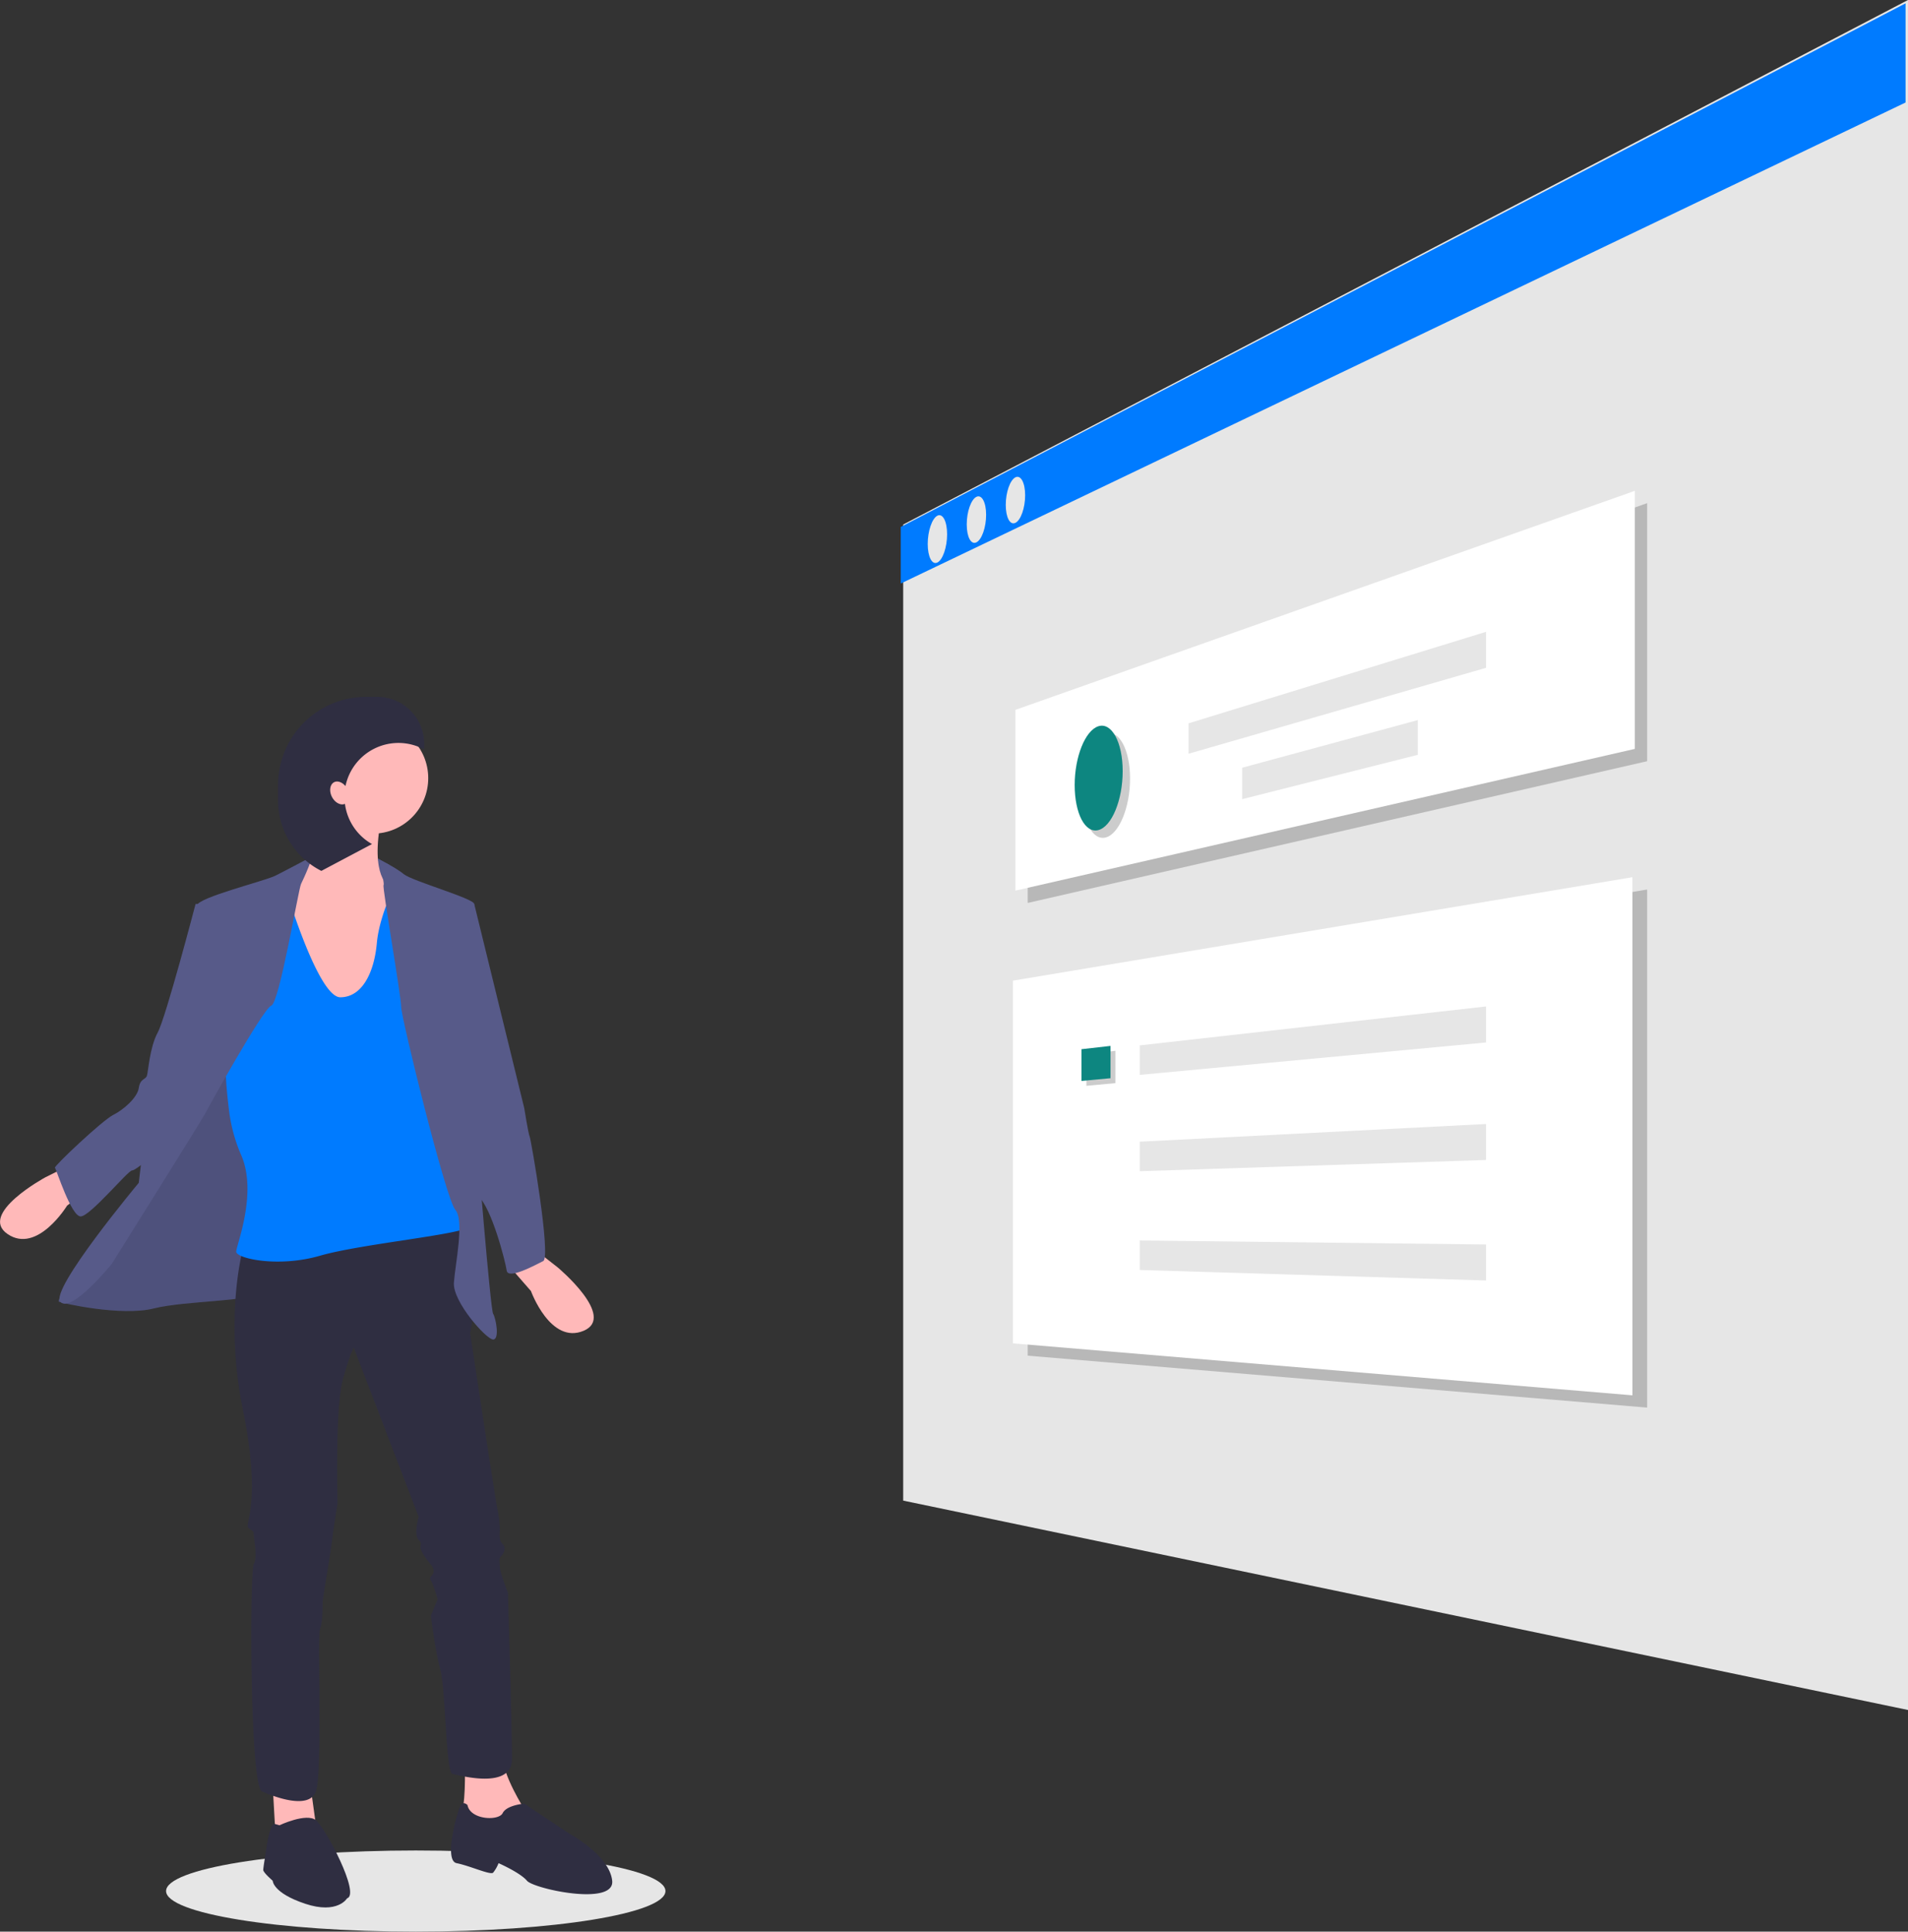 <svg xmlns="http://www.w3.org/2000/svg" width="705.62" height="714.23" viewBox="0 0 705.62 714.23">
  <rect x="0" y="0" width="705.62" height="714.23" fill="#333333" stroke="none"/>
  <defs>
    <style>
      .cls-1 {
        fill: #e6e6e6;
      }

      .cls-2 {
        fill: #007bff;
      }

      .cls-3 {
        opacity: 0.2;
      }

      .cls-3, .cls-9 {
        isolation: isolate;
      }

      .cls-4 {
        fill: #fff;
      }

      .cls-5 {
        fill: #0d8680;
      }

      .cls-6 {
        fill: #575a89;
      }

      .cls-7 {
        fill: #ffb9b9;
      }

      .cls-8 {
        fill: #2f2e41;
      }

      .cls-9 {
        opacity: 0.1;
      }
    </style>
  </defs>
  <g id="Livello_2" data-name="Livello 2">
    <g id="aee07f99-5223-45c5-8204-b56b0229636c">
      <ellipse class="cls-1" cx="153.76" cy="699.23" rx="92.34" ry="15"/>
      <polygon class="cls-1" points="705.62 632.28 334.02 554.86 334.02 193.94 705.62 0 705.62 632.28"/>
      <polygon class="cls-2" points="704.72 37.9 333.12 215.76 333.12 194.84 704.72 1.23 704.72 37.9"/>
      <path class="cls-1" d="M350.26,197.55c0,4.81-1.63,9.5-3.61,10.45s-3.56-2.13-3.56-6.88,1.59-9.41,3.56-10.43S350.26,192.74,350.26,197.55Z"/>
      <path class="cls-1" d="M364.69,190.35c0,4.68-1.63,9.25-3.61,10.2s-3.56-2-3.56-6.66,1.59-9.17,3.56-10.17S364.69,185.67,364.69,190.35Z"/>
      <path class="cls-1" d="M379.12,183.13c0,4.68-1.62,9.25-3.61,10.2s-3.56-2-3.56-6.65,1.59-9.17,3.56-10.18S379.12,178.45,379.12,183.13Z"/>
      <polygon class="cls-3" points="609.15 281.46 380.06 333.87 380.06 267.03 609.15 186.04 609.15 281.46"/>
      <polygon class="cls-4" points="604.6 276.91 375.51 329.32 375.51 262.48 604.6 181.49 604.6 276.91"/>
      <path class="cls-3" d="M417.92,287.85c0,10.77-4.07,20.54-9,21.81s-8.74-6.23-8.74-16.66,3.88-20.15,8.74-21.73S417.92,277.08,417.92,287.85Z"/>
      <path class="cls-5" d="M415.19,285.12c0,10.77-4.07,20.54-9,21.81s-8.75-6.22-8.75-16.66,3.88-20.15,8.75-21.73S415.19,274.36,415.19,285.12Z"/>
      <polygon class="cls-1" points="549.58 246.93 439.55 278.7 439.55 267.46 549.58 233.62 549.58 246.93"/>
      <polygon class="cls-1" points="524.33 279.1 459.39 295.49 459.39 283.87 524.33 266.26 524.33 279.1"/>
      <polygon class="cls-3" points="609.15 520.47 380.06 501.27 380.06 367.14 609.15 328.9 609.15 520.47"/>
      <polygon class="cls-4" points="603.7 515.93 374.61 496.72 374.61 362.6 603.7 324.35 603.7 515.93"/>
      <polygon class="cls-3" points="412.5 400.49 401.78 401.49 401.78 389.77 412.5 388.55 412.5 400.49"/>
      <polygon class="cls-5" points="410.69 398.68 399.96 399.68 399.96 387.95 410.69 386.73 410.69 398.68"/>
      <polygon class="cls-1" points="549.58 385.46 421.51 397.44 421.51 386.54 549.58 372.15 549.58 385.46"/>
      <polygon class="cls-1" points="549.58 428.91 421.51 433.06 421.51 422.15 549.58 415.61 549.58 428.91"/>
      <polygon class="cls-1" points="549.58 473.47 421.51 469.58 421.51 458.67 549.58 460.16 549.58 473.47"/>
      <polygon class="cls-6" points="143.36 329.25 118.85 329.25 118.85 317.24 139.36 317.24 143.86 319.75 143.36 329.25"/>
      <polygon class="cls-7" points="100.84 659.9 101.84 677.91 116.85 674.91 114.35 656.9 100.84 659.9"/>
      <path class="cls-7" d="M171.88,650.4s.5,15-1,19,4,6,4,6h12l7,1v-7.5s-8-12.51-8-19.51S171.88,650.4,171.88,650.4Z"/>
      <path class="cls-8" d="M103.34,674.91s10-4.73,13.51-1.86,16.51,27.37,11.51,28.87c0,0-3.51,6-15.51,2s-12-8.5-12-8.5-3.5-3-3.5-4,1.5-10,1.5-10,1.11-7.53,2.81-7Z"/>
      <path class="cls-8" d="M172.88,667.41s-1.5-1.5-2.5,0-6.51,20.51-1.51,21.51,12.51,4.5,13.51,3.5a13.51,13.51,0,0,0,2-3.5s8,3.5,10.51,6.5,32.51,9.5,31.51,0-16-17.51-16-17.51l-16.5-11s-6.51.5-8,3.5S173.88,672.91,172.88,667.41Z"/>
      <path class="cls-6" d="M26.31,473.82s-5.5,7-4.5,7.5,23,5.5,35,2.5,37-2.5,38.52-6,20-47,20-47l-6-33-6.51-8.5-15-13-30,56Z"/>
      <path class="cls-9" d="M26.31,473.82s-5.5,7-4.5,7.5,23,5.5,35,2.5,37-2.5,38.52-6,20-47,20-47l-6-33-6.51-8.5-15-13-30,56Z"/>
      <path class="cls-8" d="M89.84,461.81s-7,25,0,59.53.5,42,2,43.52,2,1,2,2.5,1.5,8.5,0,11-1.5,82,3,84,17.51,7,20,0,.5-57.52,1.5-60,1-8.51,1-10,3-18.51,3.5-23,2-13.51,2-13.51-1-35.51,2-46,4-11.5,4-11.5l24,62.53s-2,6.5,0,8.5-.5,1.5,1.5,5,4,4.5,4,6.51-2,2-1,3.5,2.5,7,2.5,7l-2.5,6s1.5,12.51,3.5,20,2,38,4.5,38.52,22,6,22-5.5-1.5-61.53-1.5-61.53-3-7.5-3-9.5-.5-3,.5-4,2-3,.5-4.5-1-3.5-1-5.5a43.12,43.12,0,0,0-1-8c-.5-2-10-64.53-10-64.53s2-7.51,0-8-2-4.5-2-6.5,5-27-1-27S89.84,461.81,89.84,461.81Z"/>
      <path class="cls-7" d="M23.81,431.8l-7,3.5s-25,13.5-14,21,22-10.51,22-10.51l10.5-8Z"/>
      <path class="cls-7" d="M121.35,294.73s-2,23-12.5,28-3.5,42.52-3.5,42.52l14.5,14,25.51-7.5,3-17,2.5-17.51-6-9s-7.5-2-4.5-22S121.35,294.73,121.35,294.73Z"/>
      <path class="cls-2" d="M106.35,330.75s11.5,38,19.5,38,12.51-9,13.51-20,7.5-23,7.5-23l15.51,14s12.51,110.56,11.51,113.56-40,6.5-55.53,11-31,1-31-1.5c0-2.23,7.93-21.52,1.89-35.6a59.19,59.19,0,0,1-4.43-15.76c-.93-7.41-1.8-16.39-1-19.17,1.5-5,9.5-58,9.5-58Z"/>
      <path class="cls-6" d="M114.82,317s-9,4.8-13,6.8-28.51,8-29,11,3.5,45,1.5,49.52-22,44.53-22,44.53l-1,8.5s-33,39.52-29,44,19-14,19-14,33.51-53.52,34.51-55.52,21.51-39,24.51-40,10-43,11-45S116.28,316.15,114.82,317Z"/>
      <path class="cls-6" d="M75.33,334.25h-3s-11,42-14,47.52-3.5,14.51-4,16-2.5,1-3,4.5-5.5,8-9.5,10-22,19-21.51,19.51,6,18,9.5,18,17.51-17,19-17,8-6,9-6.51,26.52-47.52,25.52-59S75.33,334.25,75.33,334.25Z"/>
      <path class="cls-7" d="M200.15,463.85l6.16,4.83s21.8,18.23,9.52,23.39-19.47-14.7-19.47-14.7l-8.69-9.94Z"/>
      <path class="cls-6" d="M139.75,317.54s6.61,3.21,9.62,5.71,26,9,26,11-2.5,33-2.5,33l3.5,55s5,62,6,63.53,2.5,9.51,0,9.51-15-14-14.51-21,4-23,.5-27-20-71-20-75-7-44-6.51-45S139.75,317.54,139.75,317.54Z"/>
      <path class="cls-6" d="M167.87,333.75l7.51.5,18.51,75.54s1.5,9.5,2,10.5,8,44.52,5,46-13,7-13.51,3.5-5.5-23-10.5-27.51-10-82-10-82Z"/>
      <circle class="cls-7" cx="137.86" cy="287.73" r="20.51"/>
      <path class="cls-8" d="M123.55,289.23c1.3-.67,3,0,4.22,1.42a20,20,0,0,1,29.1-13.53V275a17.32,17.32,0,0,0-17.32-17.32h-4.16a32.54,32.54,0,0,0-32.55,32.54h0v5.8a29.19,29.19,0,0,0,16,26l18.73-9.92a20,20,0,0,1-10-14.87c-1.58.69-3.7-.43-4.81-2.58S122,290.05,123.55,289.23Z"/>
    </g>
  </g>
</svg>
